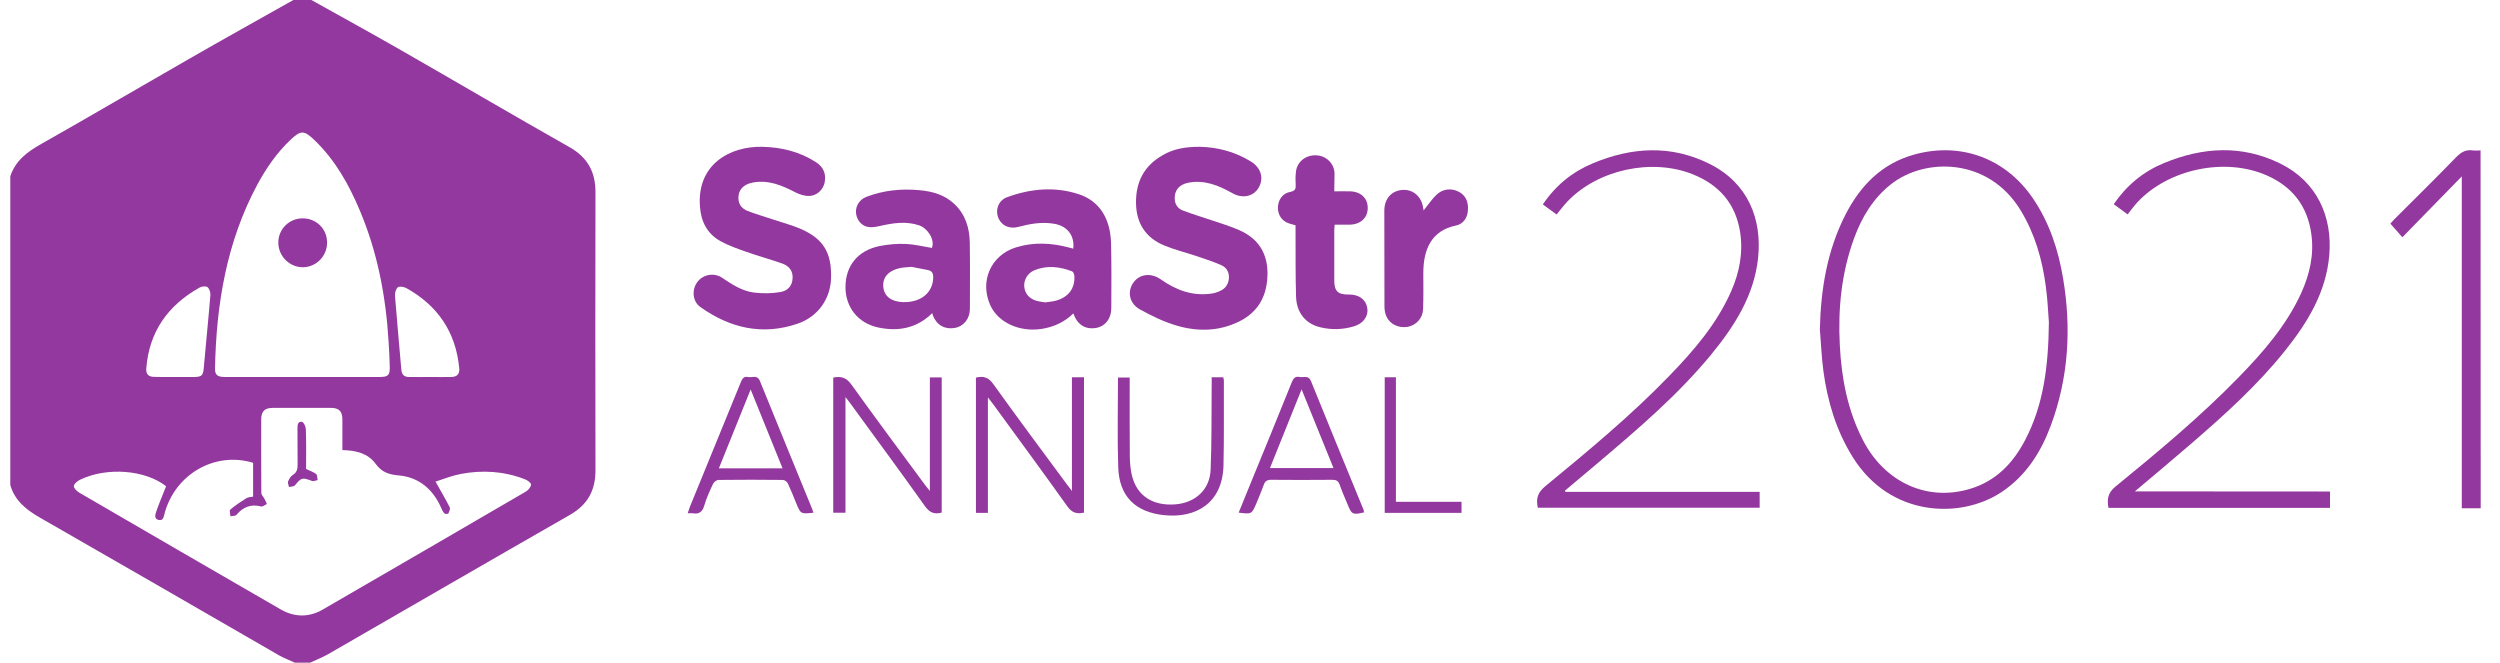 <?xml version="1.0" encoding="utf-8"?>
<!-- Generator: Adobe Illustrator 25.4.1, SVG Export Plug-In . SVG Version: 6.00 Build 0)  -->
<svg version="1.1" id="Layer_1" xmlns="http://www.w3.org/2000/svg" xmlns:xlink="http://www.w3.org/1999/xlink" x="0px" y="0px"
	 viewBox="0 0 1943 515" style="enable-background:new 0 0 1943 515;" xml:space="preserve">
<style type="text/css">
	.st0{fill:#93389E;}
</style>
<g id="EnNfFy.tif">
	<g>
		<path class="st0" d="M242,0c22.9,12.8,45.9,25.4,68.6,38.4c44,25.2,87.7,50.9,131.9,75.9c14,7.9,20.3,19.1,20.3,34.9
			c-0.2,72.1-0.1,144.2,0,216.4c0,15.6-6.1,26.7-19.9,34.6c-62.8,35.9-125.3,72.2-188,108.3c-4.4,2.5-9.2,4.3-13.8,6.5
			c-4,0-8,0-12,0c-4-1.9-8.2-3.4-12.1-5.6c-62.1-35.8-124.1-71.7-186.3-107.3C20.1,396,11.5,389,8,377c0-80,0-160,0-240
			c4.1-12.4,13.5-19.2,24.4-25.3c38.3-21.7,76.3-44,114.5-65.9C173.9,30.3,201,15.2,228,0C232.7,0,237.3,0,242,0z M129.1,377.9
			c-16.2-12.7-45.9-15.2-67-5c-2,1-4.7,3.2-4.7,4.9c-0.1,1.7,2.4,4.1,4.4,5.2c52.1,30.3,104.1,60.5,156.3,90.6
			c10.8,6.2,22,6.4,32.8,0.1c52.7-30.5,105.4-61.1,157.9-91.7c1.8-1.1,3.9-3.5,3.9-5.4c0.1-1.3-2.8-3.4-4.7-4.1
			c-16.2-6.3-33.1-7.4-50.1-4.1c-6.8,1.3-13.4,4-19.4,5.9c4,7.2,7.7,13.4,11,19.9c0.6,1.2-0.3,3.3-1,4.8c-0.2,0.5-2.5,0.6-3,0.1
			c-1.1-1.1-1.9-2.6-2.5-4.1c-6.3-14.6-17.3-24.1-33-25.5c-8-0.7-13.3-2.5-18.2-9.2c-5.9-8.1-15.5-10.3-25.7-10.5
			c0-8.1,0-15.9,0-23.7c0-6.5-2.6-9.1-9-9.1c-15,0-30,0-45,0c-6.4,0-9.1,2.6-9.1,9.1c0,19-0.1,38,0.1,57c0,1.5,1.6,3,2.4,4.5
			c0.7,1.3,1.3,2.7,1.9,4.1c-1.5,0.7-3.2,2.2-4.5,1.9c-7.9-2-14,0.4-19.1,6.5c-0.8,1-3.1,0.8-4.7,1.2c-0.1-1.8-1-4.5-0.2-5.2
			c3.9-3.3,8.1-6.1,12.4-8.8c1.6-1,3.7-1,5.4-1.3c0-9.2,0-17.8,0-26.3c-29.7-9.1-60.8,8.9-68.9,39.7c-0.6,2.4-1,5.5-4.5,4.7
			c-3.6-0.8-2.7-4-2-6.2C123.6,391.3,126.3,384.9,129.1,377.9z M235.5,293c19.8,0,39.6,0,59.4,0c6.8,0,8.2-1.3,8-8.2
			c-0.1-6.5-0.5-13-0.9-19.4c-2.1-35.1-8.6-69.2-22.3-101.7c-8.5-20.2-19.1-39.2-35.1-54.6c-8.4-8.1-10.8-8.1-19.3,0
			c-10.3,9.9-18.3,21.5-25.1,34c-24.1,44.7-32.1,93.2-33.1,143.3c-0.1,5.1,2,6.6,7.8,6.6C195.2,293,215.4,293,235.5,293z M136,293
			c5,0,10,0,15,0c6-0.1,6.9-1.3,7.4-7.4c1.6-18.7,3.6-37.4,5.1-56.1c0.2-2.1-0.7-5.1-2.2-6.3c-1.3-1-4.5-0.7-6.2,0.3
			c-24.6,13.8-39.2,34.3-41.4,62.8c-0.3,4.4,1.5,6.5,6,6.6C125,293.1,130.5,293,136,293z M334.3,293c5.5,0,11,0.1,16.5,0
			c4.6-0.1,6.6-2.5,6.1-7c-2.7-28-16.7-48.5-41.1-62.1c-1.9-1-5.4-1.6-6.6-0.6c-1.6,1.3-2.4,4.5-2.2,6.8c1.5,19,3.3,38.1,4.9,57.1
			c0.3,3.9,2.2,5.8,5.9,5.8C323.3,293.1,328.8,293,334.3,293z"/>
		<path class="st0" d="M1928,395c-4.6,0-9.3,0-14.7,0c0-85.6,0-171,0-257.9c-16.1,16.4-31,31.7-46.2,47.3c-3.1-3.6-6-6.9-9.3-10.6
			c0.5-0.5,1.6-1.8,2.8-3.1c16.1-16.1,32.4-32.1,48.3-48.5c3.8-3.9,7.5-6.1,13-5.3c2,0.3,4,0,6,0C1928,209.7,1928,302.3,1928,395z"
			/>
		<path class="st0" d="M1414.4,255.9c0.7-31,5.6-61,19.8-88.9c11.6-22.7,28.3-39.9,53.6-46.9c36.2-10,71.1,3,92.2,34.1
			c12.8,18.8,19.7,39.9,23.4,62c6.6,38.9,4.3,77.3-9.5,114.5c-7.8,21-19.5,39.4-38.7,52c-31.7,20.8-86.1,19.2-115.1-27.2
			c-13-20.7-19.8-43.5-23-67.4C1415.7,277.5,1415.3,266.7,1414.4,255.9z M1592.4,250.5c-0.5-5.8-0.9-17-2.4-28
			c-2.8-21.1-8.6-41.2-19.9-59.6c-25.1-40.5-73.9-40.5-100.3-19.8c-13.9,10.9-22.7,25.5-28.7,41.8c-9.9,27-12.7,54.9-11.2,83.4
			c1.3,25.8,6.1,50.8,18.1,74c16.9,32.6,49.7,47.6,82.9,37.7c20.3-6,33.7-20,43.2-38.3C1588,314.9,1592,285.7,1592.4,250.5z"/>
		<path class="st0" d="M592.5,114.1c14.9,0.3,29,3.8,41.6,11.9c6,3.8,8.1,9.2,6.8,15.9c-1.1,5.4-5.9,10.2-11.9,10.4
			c-3.7,0.1-7.8-1.2-11.2-3c-10.4-5.4-20.8-9.7-32.9-7.4c-7.4,1.4-11.3,6-11,12.5c0.2,4.8,3,7.9,7,9.5c7,2.7,14.1,4.7,21.2,7.1
			c6.6,2.2,13.4,4,19.8,6.7c18,7.8,24.5,18.5,24,38.3c-0.4,16.1-10,30.1-26.1,35.6c-27.3,9.3-52.5,3.4-75.5-13
			c-6.1-4.3-6.8-13.3-2.4-19.3c4.3-5.9,12.8-7.7,19.2-3.5c7.8,5.2,15.7,10.5,25.1,11.6c6.6,0.8,13.6,0.7,20.2-0.4
			c6.4-1.1,9.3-5.3,9.6-10.6c0.4-5.9-2.8-9.7-7.8-11.5c-9.2-3.3-18.7-5.8-27.9-9.1c-6.9-2.4-13.8-4.8-20.2-8.3
			c-10.4-5.7-15.3-15.2-16.1-27C541.5,127.4,567.8,113.5,592.5,114.1z"/>
		<path class="st0" d="M932.8,114.1c13,0.3,26.7,3.6,39.2,11.3c8.1,4.9,10.5,13.1,6.2,20.5c-4.1,6.9-12.6,8.7-20.5,4.2
			c-10.6-6-21.6-10.5-34.1-8.1c-7.3,1.4-11,6.1-10.6,12.8c0.2,4.3,2.6,7.4,6.3,8.8c7.3,2.8,14.8,5,22.1,7.5c7.4,2.5,14.9,4.7,22,7.9
			c14.5,6.4,21.8,17.8,21.7,33.9c-0.2,16.6-6.8,29.4-21.9,36.9c-15.5,7.7-32,8.1-48.2,3.4c-10.1-2.9-19.8-7.6-29-12.7
			c-8.4-4.6-10.1-14-5.1-20.9c4.8-6.7,13.6-7.8,21.2-2.5c11.8,8.3,24.6,13.2,39.3,11.1c2.4-0.3,4.9-1.1,7.1-2.2
			c4.1-1.9,6.3-5.3,6.6-9.8c0.3-4.6-1.8-8.3-5.9-10.1c-6.2-2.7-12.7-4.9-19.1-7c-8.3-2.8-16.9-4.9-25-8.2
			c-14.7-6-22.1-17.4-22.2-33.5c-0.1-16.2,6.4-28.6,20.6-36.7C911.9,115.7,921.4,114,932.8,114.1z"/>
		<path class="st0" d="M1216.7,382.3c50.2,0,100.4,0,150.9,0c0,4.3,0,8.1,0,12.3c-57.4,0-114.9,0-172.4,0c-1.6-7-0.1-11.9,5.9-16.8
			c33.2-27.3,66.3-54.7,96.2-85.6c19.1-19.7,36.9-40.3,48.1-65.7c6.5-14.7,9.5-30.1,7-46.2c-3.5-22.1-16.3-36.6-36.7-44.8
			c-31.8-12.8-73.7-3.7-97.4,21c-3,3.1-5.5,6.6-8.5,10.2c-3.5-2.6-7-5.1-10.7-7.8c9.9-14.8,22.9-25.3,38.9-32
			c30.2-12.6,60.7-14.5,90.7,0.5c30.2,15,40.8,43.4,37.7,73c-3.1,29.4-18.4,53.1-36.5,75.2c-25.8,31.3-56.4,57.4-87.2,83.5
			c-8.8,7.4-17.6,14.8-26.4,22.2C1216.5,381.6,1216.6,381.9,1216.7,382.3z"/>
		<path class="st0" d="M1810.9,382c0,4.7,0,8.6,0,12.7c-57.5,0-114.7,0-172.2,0c-1.2-6.6-0.6-11.6,5.4-16.5
			c33.2-27.1,66.1-54.5,96-85.2c19-19.5,36.8-40,48.3-65c6.7-14.8,10.3-30.1,7.9-46.6c-3.1-21.5-14.8-36.3-34.4-45
			c-32.4-14.4-76.7-5.1-100.8,20.9c-2.6,2.8-4.8,5.9-7.5,9.3c-3.5-2.6-7-5.2-10.8-7.9c10.1-14.8,23.1-25.4,39.1-32
			c30.1-12.4,60.4-14.3,90.3,0.4c28.7,14.1,40.7,41.4,38.1,71.4c-2.5,28.6-16.7,51.9-34,73.6c-21.8,27.4-47.7,50.6-74.1,73.4
			c-13.9,12-27.9,23.7-43,36.4C1710.4,382,1760.5,382,1810.9,382z"/>
		<path class="st0" d="M834.1,193.3c1.3-10-4.5-17.5-14.3-19.3s-19.2-0.1-28.6,2.4c-6.1,1.6-11.8-0.6-14.6-5.6
			c-3.6-6.5-1.2-14.8,6-17.5c18.3-6.7,37-8.5,55.7-2.4c16,5.2,24.7,18.7,25.2,38.1c0.4,16.8,0.3,33.7,0.2,50.5
			c-0.1,8.6-5.1,14.5-12.6,15.5c-7.9,1-13.9-2.8-16.9-11.4c-7.1,6.9-15.5,10.7-25.2,12.1c-16.9,2.4-33.3-5.1-39.3-18.4
			c-8.5-18.6,0.3-38.9,19.8-45c13.7-4.3,27.6-3.6,41.4,0.1C831.9,192.6,832.8,192.9,834.1,193.3z M812.5,235
			c2.6-0.4,5.4-0.6,8.1-1.3c9.8-2.7,15-9.6,14.4-19.3c-0.1-1.2-0.8-3.1-1.7-3.5c-9.7-3.7-19.7-4.9-29.5-0.8
			c-5.4,2.3-8.4,7.9-7.7,13.2c0.7,5.4,4.4,9.3,10.3,10.7C808.3,234.5,810.3,234.7,812.5,235z"/>
		<path class="st0" d="M724.5,243.4c-11.8,11.6-26,14.4-41.6,11.2c-16-3.3-25.8-15.7-25.8-31.6c0.1-16.6,9.7-28.4,26.7-31.8
			c6.6-1.3,13.6-1.9,20.3-1.6c6.7,0.3,13.4,2,20.2,3.1c2.5-6.9-3.7-15.4-9.8-17.5c-10.2-3.5-20.3-1.9-30.5,0.4
			c-3,0.7-6.3,1.3-9.3,0.8c-5.3-0.9-8.9-5.5-9.4-10.9c-0.5-5.2,2.6-10.4,8-12.5c13.3-5.1,27.1-6.5,41.2-5.2
			c10.2,0.9,19.7,3.6,27.3,10.8c8.5,8.1,11.7,18.5,11.9,29.8c0.3,17.2,0.1,34.3,0.1,51.5c0,7.8-4.8,13.8-11.9,15
			c-7.7,1.3-14-2.3-16.9-9.8C725,244.5,724.8,244.1,724.5,243.4z M708.4,207.4c-3.9,0.4-6.6,0.4-9.2,1c-8.8,2-13.4,7.3-12.7,14.6
			s6.2,11.5,15.3,11.8c14,0.4,23.3-7.4,23.5-19.2c0-3.6-1.2-5.2-4.5-5.8C716.3,209,711.8,208.1,708.4,207.4z"/>
		<path class="st0" d="M1037,148.7c4.4,0,8.4-0.1,12.3,0c8.5,0.3,13.8,5.4,13.7,13.2c-0.1,7.4-5.6,12.5-13.8,12.7
			c-3.8,0.1-7.6,0-11.9,0c-0.1,1.7-0.3,3.1-0.3,4.5c0,12.8,0,25.7,0,38.5c0,8.8,2.7,11.4,11.3,11.3c8-0.1,13.4,4,14.4,10.8
			c0.9,6.2-3.2,11.7-10.3,13.9c-8.6,2.6-17.4,2.9-26.1,0.8c-11.4-2.6-18.6-11.2-19-23.8c-0.5-16.5-0.3-33-0.4-49.5c0-2,0-4,0-6
			c-1.8-0.5-3.2-0.9-4.6-1.3c-5.9-1.8-9.2-6.5-9.1-12.7c0.1-5.7,3.7-10.9,9.4-11.9c3.8-0.7,4.6-2.2,4.4-5.6c-0.2-3.3-0.2-6.7,0.2-10
			c0.8-7.8,7.5-13.2,15.7-12.9c7.8,0.3,14,6.3,14.3,13.9C1037.1,139.2,1037,143.7,1037,148.7z"/>
		<path class="st0" d="M1106.4,163.6c3.6-4.4,6.3-8.6,9.8-12c5-4.9,11.7-5.6,17.5-2.6c5.3,2.7,7.9,7.9,7.1,15.2
			c-0.6,5.7-3.9,10-9.3,11.1c-19,3.9-25.2,18.5-25.3,36.6c0,9.5,0.2,19-0.2,28.5c-0.2,6.9-5.4,12.4-11.9,13.6
			c-6.7,1.2-13.6-1.8-16.4-7.7c-1.2-2.4-1.7-5.4-1.7-8.1c-0.1-24.8-0.1-49.6-0.1-74.4c0-9.3,5.5-15.6,14.1-16.2
			c8.3-0.6,15,5.3,16.1,14.2C1106.3,162.1,1106.3,162.7,1106.4,163.6z"/>
		<path class="st0" d="M767.8,398.6c-3.4,0-6.2,0-9.3,0c0-35.1,0-70.1,0-105.1c5.8-1.5,9.8-0.2,13.5,5c18.7,26.1,37.9,51.9,57,77.7
			c1.1,1.5,2.2,2.9,4.1,5.4c0-30.2,0-59.2,0-88.4c3.5,0,6.3,0,9.4,0c0,35,0,70,0,105.2c-5.5,1.2-9.3,0.3-13-4.9
			c-19-26.7-38.5-53.1-57.8-79.6c-0.9-1.3-2-2.5-3.9-5C767.8,339.7,767.8,369,767.8,398.6z"/>
		<path class="st0" d="M647.6,293.5c6.3-1.4,10.3,0.1,14.2,5.5c18.7,26.1,37.9,51.8,57,77.7c0.9,1.3,2,2.5,3.9,4.9
			c0-30.3,0-59.2,0-88.3c3.3,0,6.1,0,9.2,0c0,35,0,70,0,105.1c-5.7,1.5-9.4,0.1-13-5c-19.2-27-38.9-53.6-58.4-80.4
			c-0.9-1.2-1.8-2.3-3.4-4.4c0,30.6,0,60.1,0,89.9c-3.4,0-6.3,0-9.5,0C647.6,363.5,647.6,328.6,647.6,293.5z"/>
		<path class="st0" d="M962.7,398.4c3-7.5,6-14.8,9-22.1c10.8-26.4,21.7-52.8,32.3-79.3c1.3-3.2,2.8-4.7,6.2-4
			c3,0.6,6.7-1.7,8.7,3.2c13.4,33.2,27.1,66.4,40.7,99.6c0.3,0.7,0.4,1.6,0.6,2.4c-8.9,2.1-9.7,1.7-12.9-6.3
			c-2.1-5.1-4.4-10.1-6.1-15.2c-1.1-3.1-2.8-3.8-5.8-3.8c-15.8,0.1-31.6,0.2-47.4,0c-3.2,0-4.8,1-5.8,3.9c-1.7,4.8-3.8,9.6-5.7,14.3
			C972.8,399.7,972.8,399.7,962.7,398.4z M987,363.8c16.7,0,32.7,0,49.4,0c-8.3-20.4-16.4-40.4-24.8-61.2
			C1003.1,323.6,995.1,343.6,987,363.8z"/>
		<path class="st0" d="M632.2,398.5c-9.9,1-9.9,1-13.3-7.2c-2.1-5.2-4.2-10.5-6.6-15.6c-0.6-1.3-2.5-2.7-3.9-2.7
			c-16.7-0.2-33.3-0.2-50,0c-1.4,0-3.5,1.6-4.2,3c-2.6,5.6-5.2,11.2-6.9,17.1c-1.5,4.9-4.1,6.7-9,5.8c-1-0.2-2,0-3.8,0
			c0.7-2.1,1.2-3.8,1.8-5.3c13.2-32.3,26.4-64.5,39.6-96.9c1.1-2.6,2.3-4.3,5.4-3.7c3.2,0.7,7.2-2,9.3,3.1
			c13.4,33.1,27,66.1,40.5,99.2C631.5,396.2,631.7,397.2,632.2,398.5z M608.2,364c-8.3-20.5-16.4-40.5-24.8-61.3
			c-8.4,20.9-16.5,40.9-24.7,61.3C575.5,364,591.4,364,608.2,364z"/>
		<path class="st0" d="M941.7,293.2c3.4,0,6,0,9,0c0.2,0.9,0.5,1.9,0.5,2.8c-0.1,22,0.2,44-0.3,65.9c-0.8,29-21.2,41-46,38.5
			c-22.7-2.3-35.1-14.9-35.8-37.2c-0.8-23.1-0.2-46.3-0.2-69.8c2.9,0,5.6,0,9.1,0c0,1.6,0,3.4,0,5.1c0,18.8-0.1,37.6,0.1,56.5
			c0.1,4.9,0.5,10,1.7,14.8c3.9,15.6,16.1,23.5,33.6,22.2c15.6-1.2,26.9-11.4,27.5-27c0.9-21.4,0.6-42.9,0.8-64.4
			C941.8,298.3,941.7,296,941.7,293.2z"/>
		<path class="st0" d="M1076.2,293.2c3,0,5.6,0,8.7,0c0,32.2,0,64.3,0,96.8c17.2,0,33.9,0,51,0c0,3.1,0,5.6,0,8.6
			c-19.8,0-39.5,0-59.7,0C1076.2,363.6,1076.2,328.6,1076.2,293.2z"/>
		<path class="st0" d="M237.9,364.5c2.9,1.4,5.7,2.3,7.8,3.9c1,0.8,0.8,3.1,1.2,4.7c-1.5,0.3-3.2,1.1-4.4,0.7
			c-7.7-2.9-8.2-2.7-13.3,3.4c-0.8,1-3,0.9-4.6,1.3c-0.3-1.5-1.1-3.2-0.7-4.3c0.8-1.9,2-4.1,3.7-5.1c3.4-2.1,3.7-4.9,3.7-8.4
			c-0.1-9.2,0-18.3-0.1-27.5c0-2.6,0-5.7,3.4-5.4c1.3,0.1,3,3.6,3.1,5.6C238.1,343.8,237.9,354.3,237.9,364.5z"/>
		<path class="st0" d="M254.2,188.5c0.1,10.5-8.5,19.2-18.9,19.2s-19-8.7-19-19.2c0-10.3,8.3-18.7,18.7-18.8
			C245.8,169.6,254.2,177.8,254.2,188.5z"/>
	</g>
</g>
</svg>
